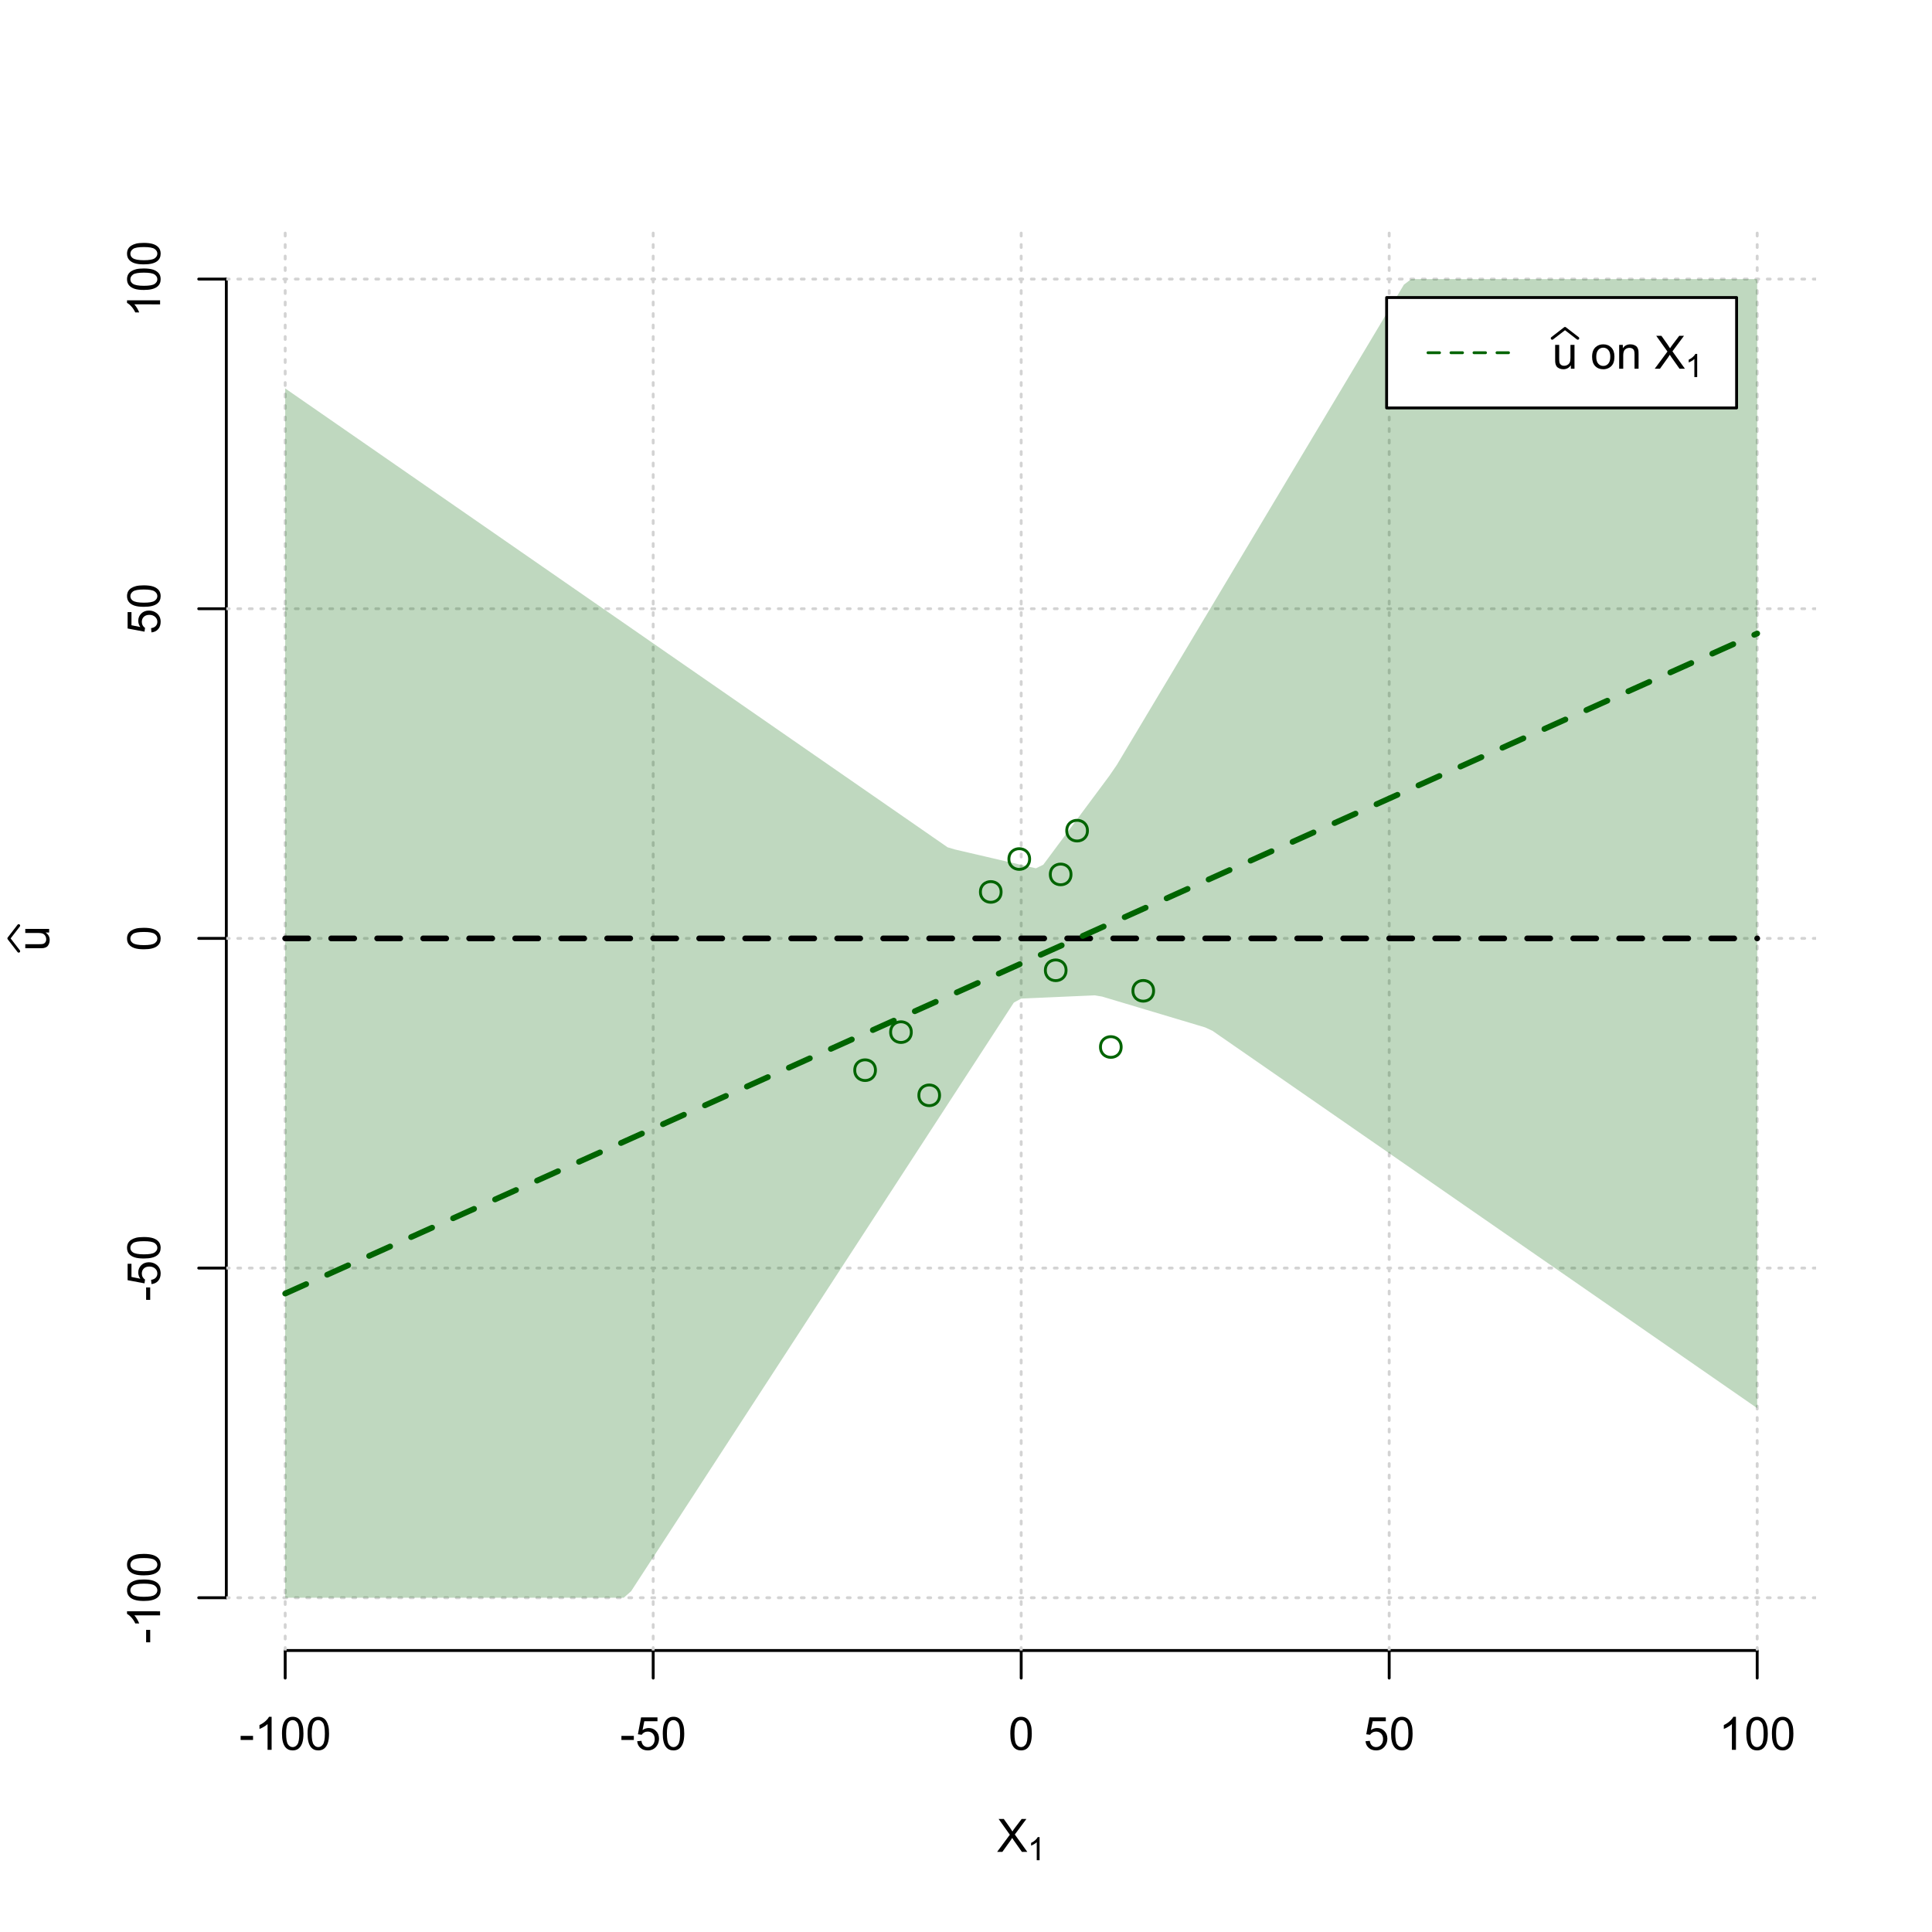 <?xml version="1.0" encoding="UTF-8"?>
<svg xmlns="http://www.w3.org/2000/svg" xmlns:xlink="http://www.w3.org/1999/xlink" width="504pt" height="504pt" viewBox="0 0 504 504" version="1.1">
<defs>
<g>
<symbol overflow="visible" id="glyph0-0">
<path style="stroke:none;" d="M 1.5 0 L 1.5 -7.5 L 7.5 -7.5 L 7.5 0 Z M 1.688 -0.188 L 7.312 -0.188 L 7.312 -7.312 L 1.688 -7.312 Z M 1.688 -0.188 "/>
</symbol>
<symbol overflow="visible" id="glyph0-1">
<path style="stroke:none;" d="M 0.055 0 L 3.375 -4.477 L 0.445 -8.59 L 1.797 -8.59 L 3.359 -6.387 C 3.68 -5.93 3.91 -5.578 4.047 -5.332 C 4.238 -5.645 4.465 -5.969 4.727 -6.312 L 6.457 -8.59 L 7.695 -8.59 L 4.676 -4.539 L 7.93 0 L 6.523 0 L 4.359 -3.062 C 4.238 -3.238 4.113 -3.43 3.984 -3.641 C 3.789 -3.324 3.652 -3.109 3.574 -2.992 L 1.418 0 Z M 0.055 0 "/>
</symbol>
<symbol overflow="visible" id="glyph0-2">
<path style="stroke:none;" d="M 0.383 -2.578 L 0.383 -3.641 L 3.621 -3.641 L 3.621 -2.578 Z M 0.383 -2.578 "/>
</symbol>
<symbol overflow="visible" id="glyph0-3">
<path style="stroke:none;" d="M 4.469 0 L 3.414 0 L 3.414 -6.719 C 3.16 -6.477 2.828 -6.234 2.414 -5.996 C 2 -5.75 1.629 -5.57 1.305 -5.449 L 1.305 -6.469 C 1.895 -6.742 2.41 -7.078 2.852 -7.477 C 3.293 -7.871 3.605 -8.254 3.789 -8.625 L 4.469 -8.625 Z M 4.469 0 "/>
</symbol>
<symbol overflow="visible" id="glyph0-4">
<path style="stroke:none;" d="M 0.5 -4.234 C 0.496 -5.246 0.602 -6.062 0.812 -6.688 C 1.02 -7.305 1.328 -7.785 1.742 -8.121 C 2.148 -8.457 2.668 -8.625 3.297 -8.625 C 3.758 -8.625 4.164 -8.531 4.512 -8.348 C 4.855 -8.16 5.141 -7.891 5.371 -7.543 C 5.594 -7.191 5.773 -6.766 5.906 -6.266 C 6.035 -5.762 6.098 -5.086 6.102 -4.234 C 6.098 -3.227 5.996 -2.414 5.789 -1.797 C 5.578 -1.176 5.266 -0.695 4.859 -0.359 C 4.445 -0.02 3.926 0.145 3.297 0.148 C 2.465 0.145 1.816 -0.148 1.348 -0.742 C 0.781 -1.457 0.496 -2.621 0.5 -4.234 Z M 1.582 -4.234 C 1.582 -2.824 1.746 -1.887 2.074 -1.418 C 2.402 -0.949 2.809 -0.715 3.297 -0.719 C 3.777 -0.715 4.184 -0.949 4.52 -1.422 C 4.848 -1.887 5.016 -2.824 5.016 -4.234 C 5.016 -5.648 4.848 -6.59 4.52 -7.055 C 4.184 -7.516 3.773 -7.746 3.289 -7.75 C 2.801 -7.746 2.414 -7.543 2.125 -7.137 C 1.762 -6.613 1.582 -5.645 1.582 -4.234 Z M 1.582 -4.234 "/>
</symbol>
<symbol overflow="visible" id="glyph0-5">
<path style="stroke:none;" d="M 0.5 -2.25 L 1.605 -2.344 C 1.684 -1.805 1.871 -1.398 2.176 -1.125 C 2.473 -0.852 2.836 -0.715 3.258 -0.719 C 3.766 -0.715 4.195 -0.906 4.547 -1.293 C 4.898 -1.672 5.074 -2.18 5.074 -2.82 C 5.074 -3.414 4.902 -3.891 4.566 -4.242 C 4.227 -4.59 3.785 -4.762 3.242 -4.766 C 2.898 -4.762 2.594 -4.684 2.32 -4.531 C 2.047 -4.375 1.832 -4.176 1.676 -3.93 L 0.688 -4.062 L 1.516 -8.473 L 5.789 -8.473 L 5.789 -7.465 L 2.359 -7.465 L 1.898 -5.156 C 2.414 -5.516 2.953 -5.695 3.523 -5.695 C 4.27 -5.695 4.902 -5.434 5.422 -4.914 C 5.934 -4.395 6.191 -3.727 6.195 -2.914 C 6.191 -2.133 5.965 -1.461 5.516 -0.898 C 4.961 -0.199 4.211 0.145 3.258 0.148 C 2.477 0.145 1.836 -0.07 1.344 -0.508 C 0.844 -0.941 0.562 -1.523 0.5 -2.25 Z M 0.5 -2.25 "/>
</symbol>
<symbol overflow="visible" id="glyph0-6">
<path style="stroke:none;" d="M 4.867 0 L 4.867 -0.914 C 4.379 -0.211 3.723 0.141 2.895 0.141 C 2.527 0.141 2.184 0.07 1.867 -0.07 C 1.547 -0.211 1.309 -0.387 1.156 -0.602 C 1 -0.812 0.895 -1.074 0.832 -1.383 C 0.785 -1.59 0.762 -1.918 0.766 -2.367 L 0.766 -6.223 L 1.82 -6.223 L 1.82 -2.773 C 1.816 -2.219 1.84 -1.848 1.887 -1.656 C 1.949 -1.379 2.09 -1.16 2.309 -1.004 C 2.523 -0.84 2.789 -0.762 3.105 -0.766 C 3.418 -0.762 3.715 -0.844 3.996 -1.008 C 4.273 -1.172 4.469 -1.391 4.586 -1.672 C 4.699 -1.949 4.758 -2.355 4.758 -2.891 L 4.758 -6.223 L 5.812 -6.223 L 5.812 0 Z M 4.867 0 "/>
</symbol>
<symbol overflow="visible" id="glyph0-7">
<path style="stroke:none;" d=""/>
</symbol>
<symbol overflow="visible" id="glyph0-8">
<path style="stroke:none;" d="M 0.398 -3.109 C 0.398 -4.262 0.719 -5.117 1.359 -5.672 C 1.895 -6.133 2.547 -6.363 3.316 -6.363 C 4.172 -6.363 4.871 -6.082 5.414 -5.52 C 5.953 -4.957 6.223 -4.184 6.227 -3.199 C 6.223 -2.398 6.102 -1.766 5.867 -1.309 C 5.625 -0.848 5.277 -0.492 4.82 -0.238 C 4.359 0.016 3.859 0.141 3.316 0.141 C 2.441 0.141 1.734 -0.137 1.203 -0.695 C 0.664 -1.254 0.398 -2.059 0.398 -3.109 Z M 1.484 -3.109 C 1.48 -2.309 1.656 -1.711 2.004 -1.32 C 2.348 -0.922 2.785 -0.727 3.316 -0.727 C 3.84 -0.727 4.273 -0.926 4.621 -1.324 C 4.969 -1.723 5.145 -2.328 5.145 -3.148 C 5.145 -3.914 4.969 -4.496 4.617 -4.895 C 4.266 -5.289 3.832 -5.488 3.316 -5.492 C 2.785 -5.488 2.348 -5.293 2.004 -4.898 C 1.656 -4.5 1.48 -3.902 1.484 -3.109 Z M 1.484 -3.109 "/>
</symbol>
<symbol overflow="visible" id="glyph0-9">
<path style="stroke:none;" d="M 0.789 0 L 0.789 -6.223 L 1.742 -6.223 L 1.742 -5.336 C 2.195 -6.02 2.855 -6.363 3.719 -6.363 C 4.09 -6.363 4.434 -6.293 4.754 -6.16 C 5.066 -6.023 5.305 -5.848 5.461 -5.633 C 5.617 -5.41 5.727 -5.152 5.789 -4.852 C 5.828 -4.656 5.848 -4.312 5.848 -3.828 L 5.848 0 L 4.793 0 L 4.793 -3.785 C 4.793 -4.215 4.75 -4.535 4.668 -4.75 C 4.586 -4.961 4.441 -5.129 4.234 -5.258 C 4.023 -5.383 3.777 -5.449 3.5 -5.449 C 3.047 -5.449 2.66 -5.305 2.332 -5.02 C 2.004 -4.734 1.84 -4.195 1.844 -3.398 L 1.844 0 Z M 0.789 0 "/>
</symbol>
<symbol overflow="visible" id="glyph1-0">
<path style="stroke:none;" d="M 1.051 0 L 1.051 -5.25 L 5.25 -5.25 L 5.25 0 Z M 1.18 -0.133 L 5.117 -0.133 L 5.117 -5.117 L 1.18 -5.117 Z M 1.18 -0.133 "/>
</symbol>
<symbol overflow="visible" id="glyph1-1">
<path style="stroke:none;" d="M 3.129 0 L 2.391 0 L 2.391 -4.703 C 2.211 -4.531 1.977 -4.363 1.691 -4.195 C 1.398 -4.023 1.141 -3.895 0.914 -3.812 L 0.914 -4.527 C 1.328 -4.719 1.688 -4.953 1.996 -5.234 C 2.305 -5.508 2.523 -5.777 2.652 -6.039 L 3.129 -6.039 Z M 3.129 0 "/>
</symbol>
<symbol overflow="visible" id="glyph2-0">
<path style="stroke:none;" d="M 0 -1.5 L -7.5 -1.5 L -7.5 -7.5 L 0 -7.5 Z M -0.188 -1.688 L -0.188 -7.312 L -7.312 -7.312 L -7.312 -1.688 Z M -0.188 -1.688 "/>
</symbol>
<symbol overflow="visible" id="glyph2-1">
<path style="stroke:none;" d="M 0 -4.867 L -0.914 -4.867 C -0.211 -4.379 0.141 -3.723 0.141 -2.895 C 0.141 -2.527 0.07 -2.184 -0.07 -1.867 C -0.211 -1.547 -0.387 -1.309 -0.598 -1.156 C -0.809 -1 -1.07 -0.895 -1.383 -0.832 C -1.59 -0.789 -1.918 -0.766 -2.367 -0.77 L -6.223 -0.77 L -6.223 -1.824 L -2.773 -1.824 C -2.219 -1.82 -1.848 -1.844 -1.656 -1.887 C -1.379 -1.949 -1.16 -2.09 -1.004 -2.309 C -0.84 -2.523 -0.762 -2.789 -0.766 -3.105 C -0.762 -3.418 -0.844 -3.715 -1.008 -3.996 C -1.172 -4.273 -1.391 -4.469 -1.672 -4.586 C -1.945 -4.699 -2.352 -4.758 -2.887 -4.758 L -6.223 -4.758 L -6.223 -5.812 L 0 -5.812 Z M 0 -4.867 "/>
</symbol>
<symbol overflow="visible" id="glyph2-2">
<path style="stroke:none;" d="M -2.578 -0.383 L -3.641 -0.383 L -3.641 -3.621 L -2.578 -3.621 Z M -2.578 -0.383 "/>
</symbol>
<symbol overflow="visible" id="glyph2-3">
<path style="stroke:none;" d="M 0 -4.469 L 0 -3.414 L -6.719 -3.418 C -6.477 -3.16 -6.234 -2.828 -5.996 -2.418 C -5.75 -2.004 -5.57 -1.633 -5.449 -1.309 L -6.469 -1.309 C -6.742 -1.895 -7.078 -2.41 -7.477 -2.852 C -7.871 -3.293 -8.254 -3.605 -8.625 -3.793 L -8.625 -4.473 Z M 0 -4.469 "/>
</symbol>
<symbol overflow="visible" id="glyph2-4">
<path style="stroke:none;" d="M -4.234 -0.5 C -5.246 -0.496 -6.062 -0.602 -6.688 -0.812 C -7.305 -1.02 -7.785 -1.328 -8.121 -1.742 C -8.457 -2.152 -8.625 -2.672 -8.625 -3.301 C -8.625 -3.758 -8.531 -4.164 -8.348 -4.512 C -8.16 -4.859 -7.891 -5.145 -7.543 -5.371 C -7.191 -5.594 -6.766 -5.773 -6.266 -5.906 C -5.762 -6.035 -5.086 -6.098 -4.234 -6.102 C -3.223 -6.098 -2.41 -5.996 -1.793 -5.789 C -1.176 -5.578 -0.695 -5.266 -0.359 -4.859 C -0.02 -4.445 0.145 -3.926 0.148 -3.297 C 0.145 -2.465 -0.148 -1.816 -0.742 -1.348 C -1.457 -0.781 -2.621 -0.496 -4.234 -0.5 Z M -4.234 -1.582 C -2.824 -1.582 -1.887 -1.746 -1.418 -2.074 C -0.949 -2.402 -0.715 -2.809 -0.719 -3.297 C -0.715 -3.777 -0.949 -4.184 -1.422 -4.52 C -1.887 -4.848 -2.824 -5.016 -4.234 -5.016 C -5.648 -5.016 -6.59 -4.848 -7.055 -4.52 C -7.516 -4.188 -7.746 -3.777 -7.75 -3.289 C -7.746 -2.801 -7.543 -2.414 -7.137 -2.129 C -6.613 -1.762 -5.645 -1.582 -4.234 -1.582 Z M -4.234 -1.582 "/>
</symbol>
<symbol overflow="visible" id="glyph2-5">
<path style="stroke:none;" d="M -2.25 -0.5 L -2.344 -1.605 C -1.805 -1.684 -1.398 -1.871 -1.125 -2.176 C -0.852 -2.473 -0.715 -2.836 -0.719 -3.258 C -0.715 -3.766 -0.906 -4.195 -1.293 -4.547 C -1.672 -4.898 -2.18 -5.074 -2.816 -5.074 C -3.414 -5.074 -3.891 -4.902 -4.242 -4.566 C -4.59 -4.227 -4.762 -3.785 -4.766 -3.242 C -4.762 -2.898 -4.684 -2.594 -4.531 -2.32 C -4.375 -2.047 -4.176 -1.832 -3.93 -1.676 L -4.062 -0.688 L -8.473 -1.52 L -8.473 -5.789 L -7.465 -5.789 L -7.465 -2.363 L -5.156 -1.898 C -5.516 -2.414 -5.695 -2.953 -5.695 -3.523 C -5.695 -4.27 -5.434 -4.902 -4.914 -5.422 C -4.395 -5.934 -3.727 -6.191 -2.91 -6.195 C -2.133 -6.191 -1.461 -5.965 -0.895 -5.516 C -0.199 -4.961 0.145 -4.211 0.148 -3.258 C 0.145 -2.477 -0.07 -1.836 -0.508 -1.344 C -0.941 -0.848 -1.523 -0.566 -2.25 -0.5 Z M -2.25 -0.5 "/>
</symbol>
</g>
<clipPath id="clip1">
  <path d="M 74 59.039 L 75 59.039 L 75 430.559 L 74 430.559 Z M 74 59.039 "/>
</clipPath>
<clipPath id="clip2">
  <path d="M 170 59.039 L 171 59.039 L 171 430.559 L 170 430.559 Z M 170 59.039 "/>
</clipPath>
<clipPath id="clip3">
  <path d="M 266 59.039 L 267 59.039 L 267 430.559 L 266 430.559 Z M 266 59.039 "/>
</clipPath>
<clipPath id="clip4">
  <path d="M 362 59.039 L 363 59.039 L 363 430.559 L 362 430.559 Z M 362 59.039 "/>
</clipPath>
<clipPath id="clip5">
  <path d="M 458 59.039 L 459 59.039 L 459 430.559 L 458 430.559 Z M 458 59.039 "/>
</clipPath>
<clipPath id="clip6">
  <path d="M 59.039 416 L 473.758 416 L 473.758 418 L 59.039 418 Z M 59.039 416 "/>
</clipPath>
<clipPath id="clip7">
  <path d="M 59.039 330 L 473.758 330 L 473.758 332 L 59.039 332 Z M 59.039 330 "/>
</clipPath>
<clipPath id="clip8">
  <path d="M 59.039 244 L 473.758 244 L 473.758 246 L 59.039 246 Z M 59.039 244 "/>
</clipPath>
<clipPath id="clip9">
  <path d="M 59.039 158 L 473.758 158 L 473.758 160 L 59.039 160 Z M 59.039 158 "/>
</clipPath>
<clipPath id="clip10">
  <path d="M 59.039 72 L 473.758 72 L 473.758 74 L 59.039 74 Z M 59.039 72 "/>
</clipPath>
</defs>
<g id="surface4626">
<rect x="0" y="0" width="504" height="504" style="fill:rgb(100%,100%,100%);fill-opacity:1;stroke:none;"/>
<g style="fill:rgb(0%,0%,0%);fill-opacity:1;">
  <use xlink:href="#glyph0-1" x="260.062" y="483.102"/>
</g>
<g style="fill:rgb(0%,0%,0%);fill-opacity:1;">
  <use xlink:href="#glyph1-1" x="268.066" y="485.281"/>
</g>
<g style="fill:rgb(0%,0%,0%);fill-opacity:1;">
  <use xlink:href="#glyph2-1" x="12.82" y="248.137"/>
</g>
<path style="fill:none;stroke-width:0.75;stroke-linecap:round;stroke-linejoin:round;stroke:rgb(0%,0%,0%);stroke-opacity:1;stroke-miterlimit:10;" d="M 4.879 248.137 L 2.301 244.801 L 4.879 241.465 "/>
<path style="fill:none;stroke-width:0.75;stroke-linecap:round;stroke-linejoin:round;stroke:rgb(0%,0%,0%);stroke-opacity:1;stroke-miterlimit:10;" d="M 74.398 430.559 L 458.398 430.559 "/>
<path style="fill:none;stroke-width:0.75;stroke-linecap:round;stroke-linejoin:round;stroke:rgb(0%,0%,0%);stroke-opacity:1;stroke-miterlimit:10;" d="M 74.398 430.559 L 74.398 437.762 "/>
<path style="fill:none;stroke-width:0.75;stroke-linecap:round;stroke-linejoin:round;stroke:rgb(0%,0%,0%);stroke-opacity:1;stroke-miterlimit:10;" d="M 170.398 430.559 L 170.398 437.762 "/>
<path style="fill:none;stroke-width:0.75;stroke-linecap:round;stroke-linejoin:round;stroke:rgb(0%,0%,0%);stroke-opacity:1;stroke-miterlimit:10;" d="M 266.398 430.559 L 266.398 437.762 "/>
<path style="fill:none;stroke-width:0.75;stroke-linecap:round;stroke-linejoin:round;stroke:rgb(0%,0%,0%);stroke-opacity:1;stroke-miterlimit:10;" d="M 362.398 430.559 L 362.398 437.762 "/>
<path style="fill:none;stroke-width:0.75;stroke-linecap:round;stroke-linejoin:round;stroke:rgb(0%,0%,0%);stroke-opacity:1;stroke-miterlimit:10;" d="M 458.398 430.559 L 458.398 437.762 "/>
<g style="fill:rgb(0%,0%,0%);fill-opacity:1;">
  <use xlink:href="#glyph0-2" x="62.391" y="456.48"/>
  <use xlink:href="#glyph0-3" x="66.387" y="456.48"/>
  <use xlink:href="#glyph0-4" x="73.061" y="456.48"/>
  <use xlink:href="#glyph0-4" x="79.734" y="456.48"/>
</g>
<g style="fill:rgb(0%,0%,0%);fill-opacity:1;">
  <use xlink:href="#glyph0-2" x="161.727" y="456.48"/>
  <use xlink:href="#glyph0-5" x="165.723" y="456.48"/>
  <use xlink:href="#glyph0-4" x="172.396" y="456.48"/>
</g>
<g style="fill:rgb(0%,0%,0%);fill-opacity:1;">
  <use xlink:href="#glyph0-4" x="263.062" y="456.48"/>
</g>
<g style="fill:rgb(0%,0%,0%);fill-opacity:1;">
  <use xlink:href="#glyph0-5" x="355.727" y="456.48"/>
  <use xlink:href="#glyph0-4" x="362.4" y="456.48"/>
</g>
<g style="fill:rgb(0%,0%,0%);fill-opacity:1;">
  <use xlink:href="#glyph0-3" x="448.387" y="456.48"/>
  <use xlink:href="#glyph0-4" x="455.061" y="456.48"/>
  <use xlink:href="#glyph0-4" x="461.734" y="456.48"/>
</g>
<path style="fill:none;stroke-width:0.75;stroke-linecap:round;stroke-linejoin:round;stroke:rgb(0%,0%,0%);stroke-opacity:1;stroke-miterlimit:10;" d="M 59.039 416.801 L 59.039 72.801 "/>
<path style="fill:none;stroke-width:0.75;stroke-linecap:round;stroke-linejoin:round;stroke:rgb(0%,0%,0%);stroke-opacity:1;stroke-miterlimit:10;" d="M 59.039 416.801 L 51.84 416.801 "/>
<path style="fill:none;stroke-width:0.75;stroke-linecap:round;stroke-linejoin:round;stroke:rgb(0%,0%,0%);stroke-opacity:1;stroke-miterlimit:10;" d="M 59.039 330.801 L 51.84 330.801 "/>
<path style="fill:none;stroke-width:0.75;stroke-linecap:round;stroke-linejoin:round;stroke:rgb(0%,0%,0%);stroke-opacity:1;stroke-miterlimit:10;" d="M 59.039 244.801 L 51.84 244.801 "/>
<path style="fill:none;stroke-width:0.75;stroke-linecap:round;stroke-linejoin:round;stroke:rgb(0%,0%,0%);stroke-opacity:1;stroke-miterlimit:10;" d="M 59.039 158.801 L 51.84 158.801 "/>
<path style="fill:none;stroke-width:0.75;stroke-linecap:round;stroke-linejoin:round;stroke:rgb(0%,0%,0%);stroke-opacity:1;stroke-miterlimit:10;" d="M 59.039 72.801 L 51.84 72.801 "/>
<g style="fill:rgb(0%,0%,0%);fill-opacity:1;">
  <use xlink:href="#glyph2-2" x="41.762" y="428.809"/>
  <use xlink:href="#glyph2-3" x="41.762" y="424.812"/>
  <use xlink:href="#glyph2-4" x="41.762" y="418.139"/>
  <use xlink:href="#glyph2-4" x="41.762" y="411.465"/>
</g>
<g style="fill:rgb(0%,0%,0%);fill-opacity:1;">
  <use xlink:href="#glyph2-2" x="41.762" y="339.473"/>
  <use xlink:href="#glyph2-5" x="41.762" y="335.477"/>
  <use xlink:href="#glyph2-4" x="41.762" y="328.803"/>
</g>
<g style="fill:rgb(0%,0%,0%);fill-opacity:1;">
  <use xlink:href="#glyph2-4" x="41.762" y="248.137"/>
</g>
<g style="fill:rgb(0%,0%,0%);fill-opacity:1;">
  <use xlink:href="#glyph2-5" x="41.762" y="165.473"/>
  <use xlink:href="#glyph2-4" x="41.762" y="158.799"/>
</g>
<g style="fill:rgb(0%,0%,0%);fill-opacity:1;">
  <use xlink:href="#glyph2-3" x="41.762" y="82.812"/>
  <use xlink:href="#glyph2-4" x="41.762" y="76.139"/>
  <use xlink:href="#glyph2-4" x="41.762" y="69.465"/>
</g>
<g clip-path="url(#clip1)" clip-rule="nonzero">
<path style="fill:none;stroke-width:0.75;stroke-linecap:round;stroke-linejoin:round;stroke:rgb(82.745%,82.745%,82.745%);stroke-opacity:1;stroke-dasharray:0.75,2.25;stroke-miterlimit:10;" d="M 74.398 430.559 L 74.398 59.039 "/>
</g>
<g clip-path="url(#clip2)" clip-rule="nonzero">
<path style="fill:none;stroke-width:0.75;stroke-linecap:round;stroke-linejoin:round;stroke:rgb(82.745%,82.745%,82.745%);stroke-opacity:1;stroke-dasharray:0.75,2.25;stroke-miterlimit:10;" d="M 170.398 430.559 L 170.398 59.039 "/>
</g>
<g clip-path="url(#clip3)" clip-rule="nonzero">
<path style="fill:none;stroke-width:0.75;stroke-linecap:round;stroke-linejoin:round;stroke:rgb(82.745%,82.745%,82.745%);stroke-opacity:1;stroke-dasharray:0.75,2.25;stroke-miterlimit:10;" d="M 266.398 430.559 L 266.398 59.039 "/>
</g>
<g clip-path="url(#clip4)" clip-rule="nonzero">
<path style="fill:none;stroke-width:0.75;stroke-linecap:round;stroke-linejoin:round;stroke:rgb(82.745%,82.745%,82.745%);stroke-opacity:1;stroke-dasharray:0.75,2.25;stroke-miterlimit:10;" d="M 362.398 430.559 L 362.398 59.039 "/>
</g>
<g clip-path="url(#clip5)" clip-rule="nonzero">
<path style="fill:none;stroke-width:0.75;stroke-linecap:round;stroke-linejoin:round;stroke:rgb(82.745%,82.745%,82.745%);stroke-opacity:1;stroke-dasharray:0.75,2.25;stroke-miterlimit:10;" d="M 458.398 430.559 L 458.398 59.039 "/>
</g>
<g clip-path="url(#clip6)" clip-rule="nonzero">
<path style="fill:none;stroke-width:0.75;stroke-linecap:round;stroke-linejoin:round;stroke:rgb(82.745%,82.745%,82.745%);stroke-opacity:1;stroke-dasharray:0.75,2.25;stroke-miterlimit:10;" d="M 59.039 416.801 L 473.762 416.801 "/>
</g>
<g clip-path="url(#clip7)" clip-rule="nonzero">
<path style="fill:none;stroke-width:0.75;stroke-linecap:round;stroke-linejoin:round;stroke:rgb(82.745%,82.745%,82.745%);stroke-opacity:1;stroke-dasharray:0.75,2.25;stroke-miterlimit:10;" d="M 59.039 330.801 L 473.762 330.801 "/>
</g>
<g clip-path="url(#clip8)" clip-rule="nonzero">
<path style="fill:none;stroke-width:0.75;stroke-linecap:round;stroke-linejoin:round;stroke:rgb(82.745%,82.745%,82.745%);stroke-opacity:1;stroke-dasharray:0.75,2.25;stroke-miterlimit:10;" d="M 59.039 244.801 L 473.762 244.801 "/>
</g>
<g clip-path="url(#clip9)" clip-rule="nonzero">
<path style="fill:none;stroke-width:0.75;stroke-linecap:round;stroke-linejoin:round;stroke:rgb(82.745%,82.745%,82.745%);stroke-opacity:1;stroke-dasharray:0.75,2.25;stroke-miterlimit:10;" d="M 59.039 158.801 L 473.762 158.801 "/>
</g>
<g clip-path="url(#clip10)" clip-rule="nonzero">
<path style="fill:none;stroke-width:0.75;stroke-linecap:round;stroke-linejoin:round;stroke:rgb(82.745%,82.745%,82.745%);stroke-opacity:1;stroke-dasharray:0.75,2.25;stroke-miterlimit:10;" d="M 59.039 72.801 L 473.762 72.801 "/>
</g>
<path style=" stroke:none;fill-rule:nonzero;fill:rgb(0%,39.216%,0%);fill-opacity:0.251;" d="M 74.398 72.801 L 74.398 101.324 L 76.32 102.656 L 78.238 103.984 L 80.16 105.316 L 82.078 106.645 L 84 107.977 L 85.922 109.305 L 87.84 110.637 L 89.762 111.965 L 91.68 113.297 L 93.602 114.625 L 95.52 115.957 L 97.441 117.285 L 99.359 118.617 L 101.281 119.945 L 103.199 121.277 L 105.121 122.605 L 107.039 123.938 L 108.961 125.266 L 110.879 126.598 L 112.801 127.926 L 114.719 129.258 L 116.641 130.586 L 118.559 131.918 L 120.48 133.246 L 122.398 134.578 L 124.32 135.906 L 126.238 137.238 L 128.16 138.566 L 130.078 139.898 L 132 141.227 L 133.922 142.559 L 135.84 143.887 L 137.762 145.219 L 139.68 146.547 L 141.602 147.879 L 143.52 149.207 L 145.441 150.539 L 147.359 151.867 L 149.281 153.199 L 151.199 154.527 L 153.121 155.859 L 155.039 157.188 L 156.961 158.52 L 158.879 159.848 L 160.801 161.18 L 162.719 162.508 L 164.641 163.84 L 166.559 165.168 L 168.48 166.5 L 170.398 167.832 L 172.32 169.16 L 174.238 170.492 L 176.16 171.82 L 178.078 173.152 L 180 174.48 L 181.922 175.812 L 183.84 177.141 L 185.762 178.473 L 187.68 179.801 L 189.602 181.133 L 191.52 182.461 L 193.441 183.793 L 195.359 185.121 L 197.281 186.453 L 199.199 187.781 L 201.121 189.113 L 203.039 190.441 L 204.961 191.773 L 206.879 193.102 L 208.801 194.434 L 210.719 195.762 L 212.641 197.094 L 214.559 198.422 L 216.48 199.754 L 218.398 201.082 L 220.32 202.414 L 222.238 203.742 L 224.16 205.074 L 226.078 206.402 L 228 207.734 L 229.922 209.062 L 231.84 210.395 L 233.762 211.723 L 235.68 213.055 L 237.602 214.383 L 239.52 215.715 L 241.441 217.043 L 243.359 218.375 L 245.281 219.703 L 247.199 221.035 L 249.121 221.602 L 251.039 222.047 L 252.961 222.496 L 254.879 222.941 L 256.801 223.387 L 258.719 223.836 L 260.641 224.281 L 262.559 224.727 L 264.48 225.176 L 266.398 225.621 L 268.32 226.066 L 270.238 226.516 L 272.16 225.578 L 274.078 222.996 L 276 220.41 L 277.922 217.828 L 279.84 215.246 L 281.762 212.66 L 283.68 210.078 L 285.602 207.496 L 287.52 204.914 L 289.441 202.328 L 291.359 199.52 L 293.281 196.309 L 295.199 193.098 L 297.121 189.887 L 299.039 186.672 L 300.961 183.461 L 302.879 180.25 L 304.801 177.039 L 306.719 173.824 L 308.641 170.613 L 310.559 167.402 L 312.48 164.191 L 314.398 160.977 L 316.32 157.766 L 318.238 154.555 L 320.16 151.344 L 322.078 148.129 L 325.922 141.707 L 327.84 138.496 L 329.762 135.281 L 331.68 132.07 L 333.602 128.859 L 335.52 125.648 L 337.441 122.434 L 339.359 119.223 L 341.281 116.012 L 343.199 112.801 L 345.121 109.586 L 347.039 106.375 L 348.961 103.164 L 350.879 99.953 L 352.801 96.738 L 354.719 93.527 L 356.641 90.316 L 358.559 87.105 L 360.48 83.891 L 362.398 80.68 L 364.32 77.469 L 366.238 74.258 L 368.16 72.801 L 458.398 72.801 L 458.398 416.801 L 458.398 367.348 L 456.48 366.02 L 454.559 364.688 L 452.641 363.359 L 450.719 362.027 L 448.801 360.699 L 446.879 359.367 L 444.961 358.035 L 443.039 356.707 L 441.121 355.375 L 439.199 354.047 L 437.281 352.715 L 435.359 351.387 L 433.441 350.055 L 431.52 348.727 L 429.602 347.395 L 427.68 346.066 L 425.762 344.734 L 423.84 343.406 L 421.922 342.074 L 420 340.746 L 418.078 339.414 L 416.16 338.086 L 414.238 336.754 L 412.32 335.426 L 410.398 334.094 L 408.48 332.766 L 406.559 331.434 L 404.641 330.105 L 402.719 328.773 L 400.801 327.445 L 398.879 326.113 L 396.961 324.785 L 395.039 323.453 L 393.121 322.125 L 391.199 320.793 L 389.281 319.465 L 387.359 318.133 L 385.441 316.805 L 383.52 315.473 L 381.602 314.145 L 379.68 312.812 L 377.762 311.484 L 375.84 310.152 L 373.922 308.824 L 372 307.492 L 370.078 306.164 L 368.16 304.832 L 366.238 303.504 L 364.32 302.172 L 362.398 300.844 L 360.48 299.512 L 358.559 298.184 L 356.641 296.852 L 354.719 295.523 L 352.801 294.191 L 350.879 292.859 L 348.961 291.531 L 347.039 290.199 L 345.121 288.871 L 343.199 287.539 L 341.281 286.211 L 339.359 284.879 L 337.441 283.551 L 335.52 282.219 L 333.602 280.891 L 331.68 279.559 L 329.762 278.23 L 327.84 276.898 L 325.922 275.57 L 324 274.238 L 322.078 272.91 L 320.16 271.578 L 318.238 270.25 L 316.32 268.918 L 314.398 268.023 L 312.48 267.449 L 310.559 266.871 L 308.641 266.297 L 306.719 265.723 L 304.801 265.148 L 302.879 264.574 L 300.961 264 L 299.039 263.426 L 297.121 262.852 L 295.199 262.277 L 293.281 261.703 L 291.359 261.129 L 289.441 260.555 L 287.52 259.98 L 285.602 259.656 L 283.68 259.738 L 281.762 259.824 L 279.84 259.906 L 277.922 259.992 L 276 260.078 L 274.078 260.16 L 272.16 260.246 L 270.238 260.328 L 268.32 260.414 L 266.398 260.496 L 264.48 261.543 L 262.559 264.496 L 260.641 267.449 L 258.719 270.402 L 256.801 273.355 L 254.879 276.309 L 252.961 279.262 L 251.039 282.215 L 249.121 285.168 L 247.199 288.121 L 245.281 291.074 L 243.359 294.027 L 241.441 296.98 L 239.52 299.934 L 237.602 302.887 L 235.68 305.84 L 233.762 308.793 L 231.84 311.746 L 229.922 314.699 L 226.078 320.605 L 224.16 323.559 L 222.238 326.508 L 220.32 329.461 L 218.398 332.414 L 216.48 335.367 L 214.559 338.32 L 212.641 341.273 L 210.719 344.227 L 208.801 347.18 L 206.879 350.133 L 204.961 353.086 L 203.039 356.039 L 201.121 358.992 L 199.199 361.945 L 197.281 364.898 L 195.359 367.852 L 193.441 370.805 L 191.52 373.758 L 189.602 376.711 L 187.68 379.664 L 185.762 382.617 L 183.84 385.57 L 181.922 388.523 L 178.078 394.43 L 176.16 397.383 L 174.238 400.336 L 172.32 403.289 L 170.398 406.242 L 168.48 409.195 L 166.559 412.145 L 164.641 415.098 L 162.719 416.801 L 74.398 416.801 Z M 74.398 72.801 "/>
<path style="fill:none;stroke-width:0.75;stroke-linecap:round;stroke-linejoin:round;stroke:rgb(0%,39.216%,0%);stroke-opacity:1;stroke-miterlimit:10;" d="M 261.16 232.676 C 261.16 236.277 255.762 236.277 255.762 232.676 C 255.762 229.078 261.16 229.078 261.16 232.676 "/>
<path style="fill:none;stroke-width:0.75;stroke-linecap:round;stroke-linejoin:round;stroke:rgb(0%,39.216%,0%);stroke-opacity:1;stroke-miterlimit:10;" d="M 245.105 285.734 C 245.105 289.336 239.703 289.336 239.703 285.734 C 239.703 282.137 245.105 282.137 245.105 285.734 "/>
<path style="fill:none;stroke-width:0.75;stroke-linecap:round;stroke-linejoin:round;stroke:rgb(0%,39.216%,0%);stroke-opacity:1;stroke-miterlimit:10;" d="M 268.598 224.098 C 268.598 227.695 263.195 227.695 263.195 224.098 C 263.195 220.496 268.598 220.496 268.598 224.098 "/>
<path style="fill:none;stroke-width:0.75;stroke-linecap:round;stroke-linejoin:round;stroke:rgb(0%,39.216%,0%);stroke-opacity:1;stroke-miterlimit:10;" d="M 283.684 216.691 C 283.684 220.293 278.281 220.293 278.281 216.691 C 278.281 213.094 283.684 213.094 283.684 216.691 "/>
<path style="fill:none;stroke-width:0.75;stroke-linecap:round;stroke-linejoin:round;stroke:rgb(0%,39.216%,0%);stroke-opacity:1;stroke-miterlimit:10;" d="M 228.379 279.18 C 228.379 282.777 222.977 282.777 222.977 279.18 C 222.977 275.578 228.379 275.578 228.379 279.18 "/>
<path style="fill:none;stroke-width:0.75;stroke-linecap:round;stroke-linejoin:round;stroke:rgb(0%,39.216%,0%);stroke-opacity:1;stroke-miterlimit:10;" d="M 300.941 258.473 C 300.941 262.074 295.543 262.074 295.543 258.473 C 295.543 254.875 300.941 254.875 300.941 258.473 "/>
<path style="fill:none;stroke-width:0.75;stroke-linecap:round;stroke-linejoin:round;stroke:rgb(0%,39.216%,0%);stroke-opacity:1;stroke-miterlimit:10;" d="M 292.48 273.133 C 292.48 276.734 287.082 276.734 287.082 273.133 C 287.082 269.531 292.48 269.531 292.48 273.133 "/>
<path style="fill:none;stroke-width:0.75;stroke-linecap:round;stroke-linejoin:round;stroke:rgb(0%,39.216%,0%);stroke-opacity:1;stroke-miterlimit:10;" d="M 278.105 253.117 C 278.105 256.719 272.703 256.719 272.703 253.117 C 272.703 249.52 278.105 249.52 278.105 253.117 "/>
<path style="fill:none;stroke-width:0.75;stroke-linecap:round;stroke-linejoin:round;stroke:rgb(0%,39.216%,0%);stroke-opacity:1;stroke-miterlimit:10;" d="M 237.734 269.25 C 237.734 272.848 232.336 272.848 232.336 269.25 C 232.336 265.648 237.734 265.648 237.734 269.25 "/>
<path style="fill:none;stroke-width:0.75;stroke-linecap:round;stroke-linejoin:round;stroke:rgb(0%,39.216%,0%);stroke-opacity:1;stroke-miterlimit:10;" d="M 279.395 228.109 C 279.395 231.711 273.996 231.711 273.996 228.109 C 273.996 224.508 279.395 224.508 279.395 228.109 "/>
<path style="fill:none;stroke-width:1.5;stroke-linecap:round;stroke-linejoin:round;stroke:rgb(0%,0%,0%);stroke-opacity:1;stroke-dasharray:6,6;stroke-miterlimit:10;" d="M 74.398 244.801 L 458.398 244.801 "/>
<path style="fill:none;stroke-width:1.5;stroke-linecap:round;stroke-linejoin:round;stroke:rgb(0%,39.216%,0%);stroke-opacity:1;stroke-dasharray:6,6;stroke-miterlimit:10;" d="M 74.398 337.449 L 76.32 336.59 L 78.238 335.727 L 80.16 334.867 L 82.078 334.004 L 85.922 332.285 L 87.84 331.422 L 89.762 330.562 L 91.68 329.699 L 93.602 328.84 L 95.52 327.98 L 97.441 327.117 L 99.359 326.258 L 101.281 325.395 L 103.199 324.535 L 105.121 323.676 L 107.039 322.812 L 108.961 321.953 L 110.879 321.09 L 112.801 320.23 L 114.719 319.371 L 116.641 318.508 L 118.559 317.648 L 120.48 316.785 L 122.398 315.926 L 124.32 315.066 L 126.238 314.203 L 128.16 313.344 L 130.078 312.48 L 133.922 310.762 L 135.84 309.898 L 137.762 309.039 L 139.68 308.176 L 141.602 307.316 L 143.52 306.457 L 145.441 305.594 L 147.359 304.734 L 149.281 303.871 L 151.199 303.012 L 153.121 302.152 L 155.039 301.289 L 156.961 300.43 L 158.879 299.566 L 160.801 298.707 L 162.719 297.848 L 164.641 296.984 L 166.559 296.125 L 168.48 295.262 L 170.398 294.402 L 172.32 293.543 L 174.238 292.68 L 176.16 291.82 L 178.078 290.957 L 181.922 289.238 L 183.84 288.375 L 185.762 287.516 L 187.68 286.652 L 189.602 285.793 L 191.52 284.934 L 193.441 284.07 L 195.359 283.211 L 197.281 282.348 L 199.199 281.488 L 201.121 280.625 L 203.039 279.766 L 204.961 278.906 L 206.879 278.043 L 208.801 277.184 L 210.719 276.32 L 212.641 275.461 L 214.559 274.602 L 216.48 273.738 L 218.398 272.879 L 220.32 272.016 L 222.238 271.156 L 224.16 270.297 L 226.078 269.434 L 228 268.574 L 229.922 267.711 L 231.84 266.852 L 233.762 265.992 L 235.68 265.129 L 237.602 264.27 L 239.52 263.406 L 241.441 262.547 L 243.359 261.688 L 245.281 260.824 L 247.199 259.965 L 249.121 259.102 L 251.039 258.242 L 252.961 257.383 L 254.879 256.52 L 256.801 255.66 L 258.719 254.797 L 260.641 253.938 L 262.559 253.078 L 264.48 252.215 L 266.398 251.355 L 268.32 250.492 L 270.238 249.633 L 272.16 248.773 L 274.078 247.91 L 276 247.051 L 277.922 246.188 L 279.84 245.328 L 281.762 244.469 L 283.68 243.605 L 285.602 242.746 L 287.52 241.883 L 289.441 241.023 L 291.359 240.164 L 293.281 239.301 L 295.199 238.441 L 297.121 237.578 L 299.039 236.719 L 300.961 235.859 L 302.879 234.996 L 304.801 234.137 L 306.719 233.273 L 308.641 232.414 L 310.559 231.555 L 312.48 230.691 L 314.398 229.832 L 316.32 228.969 L 318.238 228.109 L 320.16 227.246 L 322.078 226.387 L 324 225.527 L 325.922 224.664 L 327.84 223.805 L 329.762 222.941 L 331.68 222.082 L 333.602 221.223 L 335.52 220.359 L 337.441 219.5 L 339.359 218.637 L 341.281 217.777 L 343.199 216.918 L 345.121 216.055 L 347.039 215.195 L 348.961 214.332 L 350.879 213.473 L 352.801 212.613 L 354.719 211.75 L 356.641 210.891 L 358.559 210.027 L 360.48 209.168 L 362.398 208.309 L 364.32 207.445 L 366.238 206.586 L 368.16 205.723 L 370.078 204.863 L 372 204.004 L 373.922 203.141 L 375.84 202.281 L 377.762 201.418 L 379.68 200.559 L 381.602 199.699 L 383.52 198.836 L 385.441 197.977 L 387.359 197.113 L 389.281 196.254 L 391.199 195.395 L 393.121 194.531 L 395.039 193.672 L 396.961 192.809 L 398.879 191.949 L 400.801 191.09 L 402.719 190.227 L 404.641 189.367 L 406.559 188.504 L 408.48 187.645 L 410.398 186.785 L 412.32 185.922 L 414.238 185.062 L 416.16 184.199 L 418.078 183.34 L 420 182.48 L 421.922 181.617 L 423.84 180.758 L 425.762 179.895 L 427.68 179.035 L 429.602 178.176 L 431.52 177.312 L 433.441 176.453 L 435.359 175.59 L 437.281 174.73 L 439.199 173.871 L 441.121 173.008 L 443.039 172.148 L 444.961 171.285 L 446.879 170.426 L 448.801 169.562 L 450.719 168.703 L 452.641 167.844 L 454.559 166.98 L 456.48 166.121 L 458.398 165.258 "/>
<path style="fill-rule:nonzero;fill:rgb(100%,100%,100%);fill-opacity:1;stroke-width:0.75;stroke-linecap:round;stroke-linejoin:round;stroke:rgb(0%,0%,0%);stroke-opacity:1;stroke-miterlimit:10;" d="M 361.727 77.617 L 453.027 77.617 L 453.027 106.418 L 361.727 106.418 Z M 361.727 77.617 "/>
<path style="fill:none;stroke-width:0.75;stroke-linecap:round;stroke-linejoin:round;stroke:rgb(0%,39.216%,0%);stroke-opacity:1;stroke-dasharray:3,3;stroke-miterlimit:10;" d="M 372.523 92.016 L 394.125 92.016 "/>
<g style="fill:rgb(0%,0%,0%);fill-opacity:1;">
  <use xlink:href="#glyph0-6" x="404.926" y="96.188"/>
</g>
<path style="fill:none;stroke-width:0.75;stroke-linecap:round;stroke-linejoin:round;stroke:rgb(0%,0%,0%);stroke-opacity:1;stroke-miterlimit:10;" d="M 404.926 88.246 L 408.262 85.668 L 411.598 88.246 "/>
<g style="fill:rgb(0%,0%,0%);fill-opacity:1;">
  <use xlink:href="#glyph0-7" x="411.598" y="96.188"/>
  <use xlink:href="#glyph0-8" x="414.932" y="96.188"/>
  <use xlink:href="#glyph0-9" x="421.605" y="96.188"/>
  <use xlink:href="#glyph0-7" x="428.279" y="96.188"/>
</g>
<g style="fill:rgb(0%,0%,0%);fill-opacity:1;">
  <use xlink:href="#glyph0-1" x="431.613" y="96.188"/>
</g>
<g style="fill:rgb(0%,0%,0%);fill-opacity:1;">
  <use xlink:href="#glyph1-1" x="439.617" y="98.363"/>
</g>
<g style="fill:rgb(0%,0%,0%);fill-opacity:1;">
  <use xlink:href="#glyph0-7" x="444.289" y="96.188"/>
</g>
</g>
</svg>
